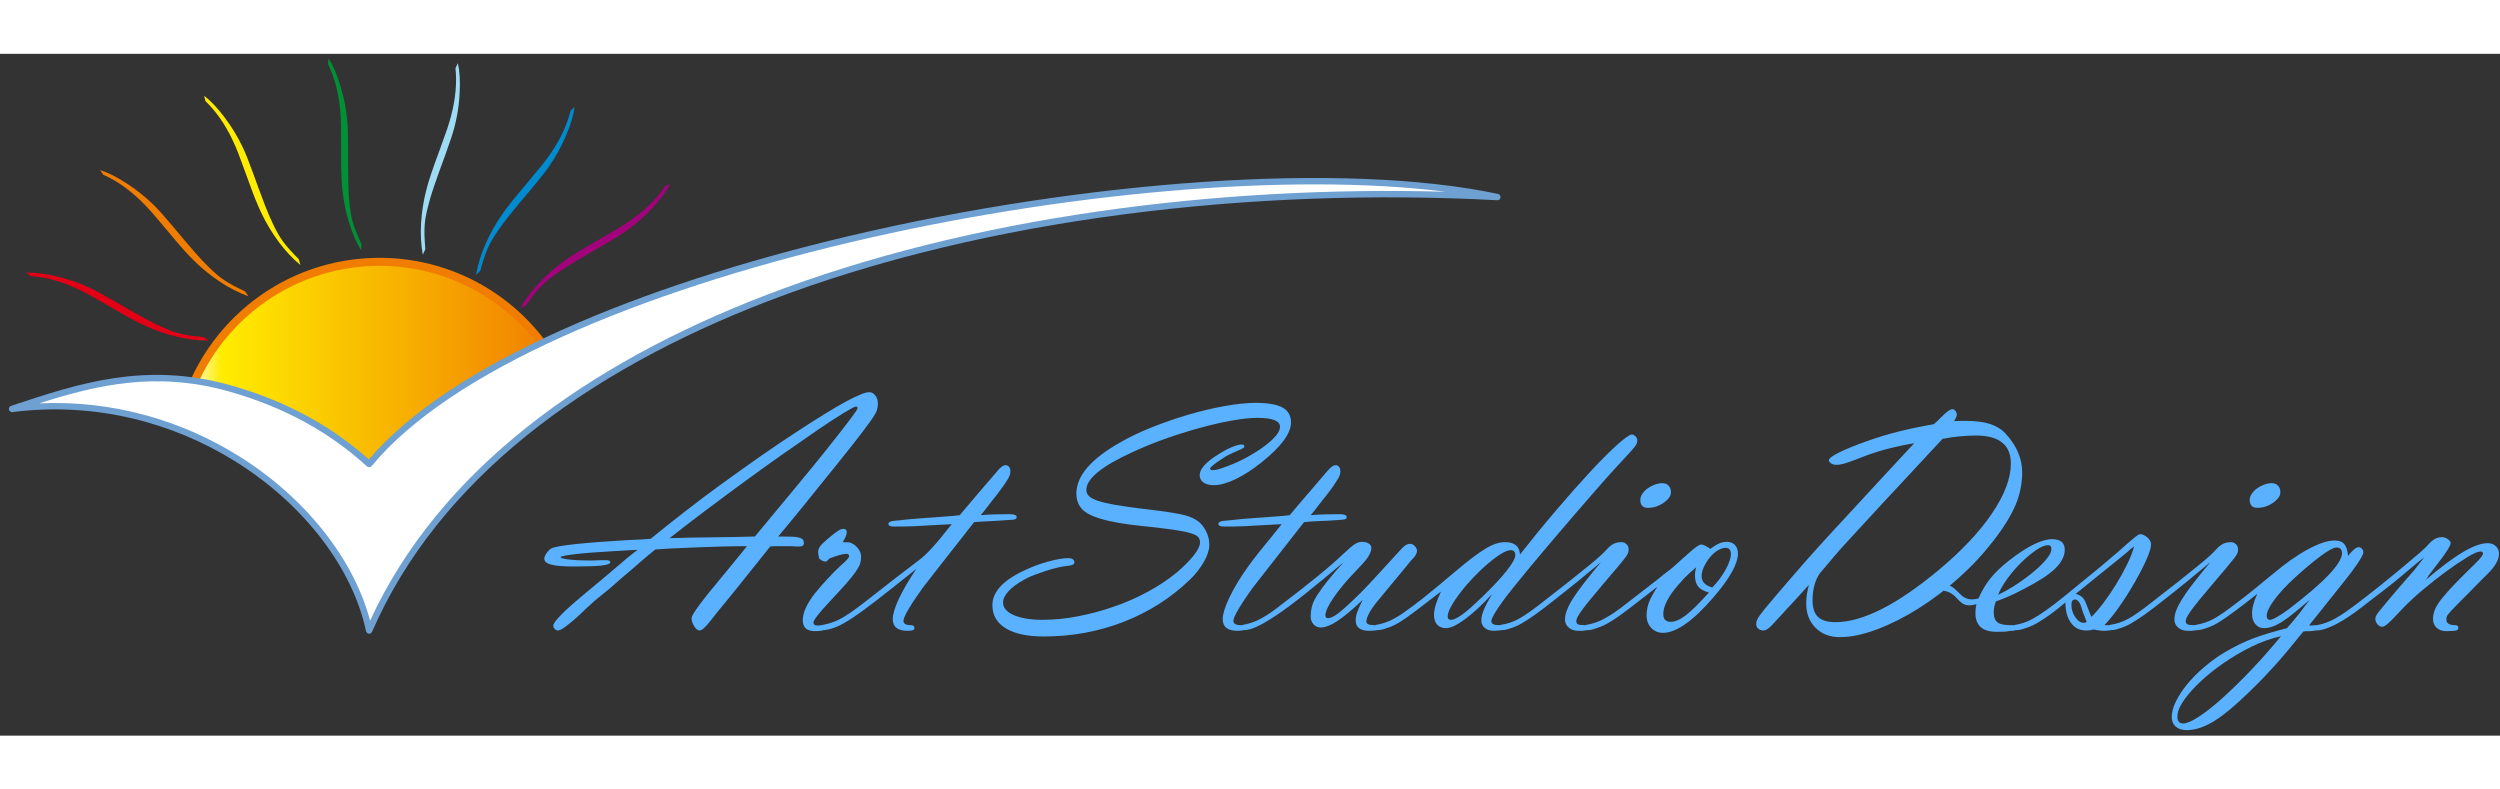 <svg width="190" height="60" viewBox="0 0 220 60" fill="none" xmlns="http://www.w3.org/2000/svg">
<rect x="0" y="0" width="220" height="60" fill="#333333" stroke="none"/>
<g clip-path="url(#clip0_4_573)">
<path d="M33.395 18.305C40.334 18.305 46.35 22.26 49.31 28.04C49.622 28.649 46.952 31.333 46.5 31.857C29.756 51.245 29.206 39.135 22.494 33.943C22.09 33.63 16.066 31.768 16.204 31.283C18.332 23.792 25.224 18.305 33.395 18.305Z" fill="url(#paint0_linear_4_573)" stroke="#F07C00" stroke-width="0.709"/>
<path fill-rule="evenodd" clip-rule="evenodd" d="M1.068 31.245C6.819 29.332 12.72 27.337 20.163 29.424C25.29 30.861 29.287 33.18 32.484 36.1C47.361 18.086 106.057 7.182 131.755 12.602C92.77 10.521 45.43 21.058 32.484 50.746C30.255 40.21 16.917 29.251 1.068 31.245Z" fill="white"/>
<path fill-rule="evenodd" clip-rule="evenodd" d="M0.98 30.979L1.098 30.939C6.852 29.025 12.766 27.056 20.239 29.153C22.825 29.878 25.126 30.825 27.184 31.959C29.078 33 30.847 34.254 32.458 35.695C39.622 27.254 56.303 20.392 74.641 16.051C95.349 11.15 118.193 9.454 131.812 12.326C131.885 12.338 131.951 12.378 131.994 12.438C132.038 12.498 132.056 12.572 132.045 12.645C132.034 12.718 131.995 12.784 131.936 12.828C131.877 12.873 131.803 12.892 131.73 12.883C110.532 11.752 86.864 14.357 67.622 21.75C51.57 27.918 38.603 37.418 32.742 50.859C32.718 50.913 32.678 50.959 32.626 50.989C32.575 51.019 32.515 51.032 32.456 51.026C32.397 51.02 32.341 50.995 32.297 50.955C32.252 50.915 32.222 50.862 32.209 50.804C31.039 45.276 26.762 39.625 20.655 35.834C15.268 32.491 8.458 30.598 1.103 31.526C1.032 31.537 0.961 31.52 0.902 31.48C0.843 31.44 0.802 31.38 0.786 31.31C0.771 31.241 0.782 31.168 0.818 31.107C0.854 31.045 0.912 31 0.98 30.98V30.979ZM20.087 29.695C13.707 27.906 8.452 29.157 3.446 30.76C10.012 30.458 16.059 32.318 20.953 35.356C26.892 39.042 31.138 44.467 32.567 49.876C38.645 36.683 51.539 27.329 67.422 21.226C85.377 14.327 107.158 11.581 127.217 12.137C113.477 10.407 93.276 12.22 74.768 16.601C56.379 20.953 39.681 27.833 32.706 36.274L32.693 36.289C32.643 36.345 32.573 36.377 32.498 36.381C32.423 36.384 32.351 36.358 32.295 36.308C30.66 34.814 28.853 33.52 26.913 32.453C24.891 31.339 22.628 30.408 20.087 29.695H20.087ZM32.706 36.274L32.702 36.279L32.706 36.274Z" fill="#6EA0D2"/>
<path d="M147.161 45.232C146.963 45.409 146.736 45.55 146.531 45.716C146.325 45.883 146.12 46.059 145.9 46.229L143.173 48.341C142.755 48.664 142.395 48.946 142.073 49.162C141.783 49.356 141.484 49.538 141.178 49.705C140.924 49.843 140.659 49.96 140.386 50.056C140.132 50.143 139.877 50.203 139.624 50.247C139.428 50.281 139.33 50.393 139.33 50.569C139.33 50.687 139.389 50.745 139.506 50.745C139.557 50.746 139.607 50.737 139.653 50.716H139.711C140.11 50.716 140.445 50.549 140.738 50.453C141.031 50.355 141.379 50.184 141.779 49.939C142.18 49.694 142.693 49.333 143.319 48.854C143.945 48.374 144.786 47.725 145.841 46.904C145.45 47.53 145.196 48.013 145.078 48.355C144.962 48.697 144.903 49.054 144.903 49.425C144.903 49.875 145.04 50.242 145.313 50.526C145.445 50.664 145.604 50.774 145.781 50.847C145.958 50.92 146.148 50.956 146.34 50.951C147.512 50.951 148.999 49.905 150.797 47.813C152.225 46.152 152.938 44.87 152.938 43.971C152.938 43.658 152.85 43.408 152.674 43.223C152.499 43.038 152.264 42.945 151.97 42.945C151.743 42.943 151.519 42.988 151.31 43.076C151.105 43.164 150.836 43.326 150.504 43.56C150.368 43.463 150.226 43.375 150.079 43.297C149.932 43.218 149.81 43.179 149.712 43.179C149.614 43.179 149.477 43.243 149.301 43.37C149.126 43.497 148.869 43.706 148.539 44.001L147.161 45.232ZM150.68 46.962C150.054 46.786 149.741 46.454 149.741 45.965C149.741 45.711 149.81 45.437 149.947 45.144C150.084 44.851 150.255 44.577 150.46 44.322C150.665 44.068 150.895 43.863 151.149 43.707C151.403 43.55 151.638 43.472 151.853 43.472C152.166 43.472 152.322 43.658 152.322 44.03C152.322 44.205 152.278 44.415 152.19 44.661C152.102 44.904 151.985 45.159 151.839 45.422C151.681 45.703 151.504 45.972 151.31 46.229C151.118 46.488 150.907 46.733 150.68 46.962ZM149.272 45.174C149.198 45.401 149.159 45.638 149.155 45.877C149.155 46.307 149.248 46.64 149.434 46.874C149.619 47.109 149.937 47.285 150.386 47.403C149.526 48.361 148.847 49.03 148.348 49.411C147.85 49.792 147.405 49.983 147.014 49.983C146.584 49.983 146.369 49.758 146.369 49.308C146.369 48.604 146.811 47.728 147.718 46.699C147.828 46.574 147.928 46.478 147.996 46.39C148.065 46.303 148.148 46.21 148.246 46.111C148.371 45.987 148.498 45.865 148.627 45.745C148.783 45.599 148.999 45.408 149.272 45.174ZM165.106 37.871C164.203 38.845 163.444 39.675 162.819 40.349L161.191 42.108C160.409 42.955 159.637 43.811 158.874 44.675C158.512 45.085 158.121 45.535 157.702 46.024L156.191 47.784C155.904 48.118 155.62 48.455 155.34 48.795C155.126 49.058 154.959 49.274 154.842 49.44C154.747 49.567 154.668 49.704 154.608 49.851C154.568 49.959 154.548 50.073 154.549 50.188C154.549 50.345 154.607 50.477 154.725 50.584C154.845 50.693 155.003 50.751 155.165 50.745C155.419 50.745 155.675 50.554 155.985 50.218L158.39 47.608C158.672 47.302 158.836 47.104 158.904 47.035C159 46.936 159.093 46.834 159.182 46.728C159.108 47.003 159.049 47.282 159.007 47.564C158.967 47.831 158.947 48.1 158.948 48.37C158.948 49.25 159.221 49.964 159.769 50.511C160.316 51.058 161.03 51.332 161.91 51.332C162.868 51.332 163.948 51.108 165.15 50.657C166.353 50.207 167.57 49.596 168.801 48.825C170.075 48.021 171.277 47.108 172.394 46.097C173.526 45.086 174.562 43.971 175.488 42.769C176.369 41.616 176.998 40.583 177.38 39.675C177.76 38.769 177.954 37.797 177.951 36.815C177.951 35.623 177.469 34.483 176.485 33.414C176.12 33.017 175.65 32.739 175.092 32.563C174.535 32.386 173.826 32.299 172.966 32.299H172.555C172.36 32.3 172.164 32.31 171.969 32.329C172.125 32.035 172.203 31.849 172.203 31.771C172.202 31.649 172.161 31.53 172.086 31.434C172.008 31.326 171.92 31.272 171.822 31.272C171.725 31.272 171.602 31.322 171.455 31.419C171.309 31.517 171.089 31.712 170.795 32.006L170.532 32.269C170.418 32.38 170.301 32.488 170.18 32.592C169.515 32.71 168.929 32.822 168.42 32.929C167.912 33.037 167.428 33.15 166.969 33.266C166.509 33.384 166.069 33.506 165.649 33.634C165.191 33.775 164.736 33.927 164.285 34.088C163.329 34.424 162.53 34.743 161.895 35.055C161.259 35.368 160.942 35.603 160.942 35.759C160.942 35.857 161.006 35.95 161.133 36.038C161.259 36.126 161.411 36.169 161.587 36.169C161.802 36.169 162.042 36.131 162.306 36.053C162.57 35.974 162.989 35.836 163.552 35.613C164.295 35.312 165.053 35.052 165.825 34.835C166.691 34.605 167.566 34.415 168.449 34.264L165.106 37.871ZM170.942 33.883C171.908 33.694 172.89 33.596 173.875 33.589C175.928 33.589 176.955 34.41 176.955 36.052C176.955 37.343 176.407 38.8 175.312 40.422C174.217 42.045 172.648 43.723 170.59 45.437C166.921 48.494 163.894 50.013 161.528 50.013C160.824 50.013 160.312 49.86 159.989 49.557C159.667 49.255 159.505 48.771 159.505 48.106C159.505 47.344 159.631 46.599 160.003 45.936C160.161 45.656 160.409 45.417 160.634 45.144C160.859 44.87 161.143 44.533 161.484 44.132C161.826 43.732 162.251 43.258 162.76 42.71C163.268 42.163 163.894 41.483 164.637 40.672C165.38 39.86 166.269 38.901 167.306 37.797C168.524 36.497 169.736 35.193 170.942 33.883ZM177.094 50.774C177.255 50.774 177.348 50.706 177.388 50.687C177.426 50.667 177.445 50.608 177.445 50.511C177.445 50.413 177.426 50.349 177.388 50.32C177.348 50.291 177.25 50.272 177.094 50.276C176.487 50.291 176.062 50.222 175.818 50.056C175.574 49.89 175.451 49.592 175.451 49.163C175.451 48.966 175.466 48.8 175.496 48.663C175.525 48.526 175.569 48.37 175.628 48.194C176.058 48.037 176.464 47.876 176.845 47.71C177.226 47.544 177.666 47.316 178.179 47.05C179.406 46.416 180.305 45.838 180.862 45.29C181.419 44.743 181.698 44.195 181.698 43.648C181.698 43.023 181.327 42.711 180.584 42.711C179.685 42.711 178.417 43.327 176.8 44.586C176.11 45.125 175.573 45.653 175.173 46.141C174.773 46.63 174.415 47.226 174.102 47.929C172.163 48.446 172.504 46.359 170.557 46.749C170.362 46.787 170.263 46.895 170.263 47.07C170.263 47.188 170.322 47.246 170.44 47.246H170.498C170.529 47.243 170.559 47.233 170.586 47.218H170.645C172.56 47.218 172.103 48.976 173.926 48.429C173.894 48.569 173.869 48.711 173.854 48.854C173.843 48.976 173.838 49.098 173.839 49.22C173.839 50.316 174.464 50.863 175.715 50.863C175.931 50.863 176.16 50.858 176.405 50.848C176.649 50.839 176.845 50.774 177.006 50.774H177.094ZM175.833 47.608C176.009 47.158 176.288 46.673 176.669 46.155C177.04 45.649 177.452 45.173 177.9 44.734C178.34 44.303 178.771 43.947 179.191 43.663C179.611 43.379 179.958 43.237 180.232 43.237C180.427 43.237 180.525 43.355 180.525 43.59C180.525 43.804 180.393 44.079 180.129 44.411C179.815 44.794 179.467 45.148 179.088 45.466C178.659 45.838 178.159 46.215 177.593 46.595C177.031 46.974 176.442 47.312 175.833 47.608ZM185.188 50.276C185.638 49.807 186.103 49.225 186.581 48.531C187.051 47.851 187.491 47.152 187.901 46.434C188.302 45.73 188.634 45.081 188.898 44.484C189.162 43.888 189.294 43.443 189.294 43.15C189.294 42.954 189.186 42.759 188.971 42.562C188.756 42.368 188.541 42.27 188.326 42.27C188.189 42.27 187.806 42.573 187.153 43.15L186.39 43.825L184.836 45.144C184.508 45.422 184.181 45.682 183.868 45.936C183.556 46.19 183.24 46.442 182.93 46.699C182.25 47.267 181.56 47.824 180.862 48.37C180.305 48.8 179.826 49.142 179.425 49.396C179.025 49.65 178.667 49.842 178.355 49.968C178.033 50.095 177.699 50.189 177.358 50.247C177.162 50.282 177.065 50.393 177.065 50.569C177.065 50.687 177.124 50.745 177.24 50.745C177.291 50.746 177.341 50.736 177.388 50.716H177.445C177.761 50.716 178.072 50.603 178.384 50.496C178.721 50.377 179.045 50.225 179.352 50.041C179.725 49.819 180.087 49.58 180.437 49.323C180.828 49.04 181.268 48.692 181.757 48.282C181.757 49.025 181.918 49.622 182.241 50.071C182.563 50.52 183.008 50.745 183.575 50.745C183.673 50.745 183.766 50.74 183.853 50.731C183.941 50.722 184.083 50.696 184.279 50.658C184.572 50.736 184.885 50.774 185.217 50.774C185.608 50.774 185.804 50.687 185.804 50.511C185.804 50.354 185.696 50.276 185.481 50.276H185.188V50.276ZM183.633 49.983C183.593 50.013 183.549 50.037 183.502 50.056C183.459 50.068 183.414 50.072 183.37 50.071C183.096 50.071 182.846 49.904 182.622 49.573C182.402 49.254 182.284 48.875 182.285 48.488C182.285 48.175 182.392 48.018 182.607 48.018C182.705 48.018 182.803 48.072 182.901 48.179C182.998 48.286 183.079 48.438 183.135 48.634C183.215 48.907 183.282 49.113 183.341 49.25C183.399 49.386 183.443 49.499 183.472 49.587C183.501 49.674 183.527 49.744 183.546 49.793C183.565 49.841 183.595 49.905 183.633 49.983ZM183.956 49.338C183.681 48.695 183.55 48.223 183.385 47.988C183.219 47.754 182.979 47.598 182.666 47.519C183.563 46.788 184.462 46.06 185.364 45.335C186.107 44.739 186.707 44.258 187.153 43.883C187.332 43.732 187.451 43.619 187.52 43.56C187.609 43.486 187.702 43.418 187.799 43.355C187.681 43.804 187.48 44.323 187.197 44.909C186.608 46.111 185.905 47.255 185.1 48.325C184.71 48.843 184.357 49.25 184.045 49.544L183.956 49.338ZM193.106 50.745C193.282 50.745 193.37 50.667 193.37 50.511C193.37 50.355 193.282 50.276 193.106 50.276C192.794 50.276 192.588 50.252 192.49 50.203C192.392 50.154 192.344 50.051 192.344 49.894C192.344 49.816 192.378 49.709 192.447 49.573C192.514 49.436 192.632 49.25 192.798 49.015C192.965 48.78 193.194 48.482 193.488 48.121C193.853 47.672 194.225 47.227 194.602 46.786C195.168 46.122 195.609 45.603 195.922 45.232C196.234 44.861 196.47 44.571 196.626 44.366C196.782 44.162 196.875 44.01 196.904 43.912C196.933 43.815 196.948 43.707 196.948 43.59C196.948 43.414 196.884 43.266 196.757 43.15C196.644 43.038 196.491 42.976 196.332 42.974C196.059 42.974 195.824 43.023 195.628 43.12C195.394 43.247 195.185 43.416 195.012 43.62C194.835 43.814 194.65 43.999 194.456 44.176C194.201 44.411 193.844 44.714 193.384 45.085C192.926 45.457 192.358 45.912 191.684 46.449C191.01 46.986 190.199 47.614 189.264 48.34C188.44 48.981 187.783 49.445 187.285 49.719C186.797 49.985 186.266 50.164 185.716 50.247C185.52 50.277 185.422 50.393 185.422 50.569C185.422 50.687 185.481 50.745 185.599 50.745H185.657C185.688 50.741 185.718 50.731 185.745 50.716H185.804C186.1 50.716 186.391 50.608 186.684 50.511C187.011 50.397 187.326 50.25 187.622 50.071C188.019 49.833 188.405 49.578 188.78 49.308C189.302 48.929 189.816 48.538 190.32 48.135C191.098 47.524 191.821 46.957 192.476 46.42C193.13 45.882 193.81 45.32 194.514 44.734C193.999 45.344 193.495 45.965 193.003 46.595C192.604 47.113 192.28 47.568 192.036 47.959C191.792 48.35 191.615 48.693 191.508 48.986C191.409 49.238 191.354 49.506 191.347 49.778C191.347 50.071 191.46 50.311 191.684 50.496C191.908 50.681 192.187 50.774 192.519 50.774H192.813C192.892 50.78 192.972 50.77 193.048 50.745H193.106ZM199.939 37.783C199.705 37.783 199.47 37.827 199.235 37.914C199.001 38.002 198.791 38.116 198.605 38.252C198.427 38.381 198.273 38.54 198.15 38.722C198.033 38.897 197.975 39.073 197.975 39.249C197.975 39.718 198.199 39.953 198.649 39.953C198.903 39.953 199.147 39.914 199.382 39.836C199.612 39.76 199.829 39.651 200.027 39.513C200.206 39.392 200.364 39.244 200.496 39.073C200.609 38.931 200.671 38.756 200.673 38.575C200.673 38.34 200.604 38.149 200.467 38.003C200.4 37.931 200.318 37.873 200.227 37.836C200.136 37.798 200.038 37.78 199.939 37.783ZM203.634 50.774L203.723 50.745C203.918 50.745 204.015 50.667 204.015 50.511C204.015 50.355 203.956 50.276 203.839 50.276H203.752L203.429 50.306H203.194C203.292 50.169 203.361 50.08 203.4 50.042C203.439 50.003 203.514 49.901 203.634 49.748C203.728 49.629 203.816 49.528 203.884 49.44C203.951 49.353 204.05 49.23 204.177 49.074C204.304 48.917 204.476 48.702 204.69 48.429C204.905 48.155 205.216 47.762 205.628 47.255C207.19 45.338 207.975 44.205 207.975 43.855C207.975 43.797 207.963 43.74 207.941 43.687C207.918 43.633 207.885 43.586 207.843 43.546C207.808 43.506 207.765 43.474 207.717 43.452C207.669 43.429 207.617 43.417 207.564 43.414C207.452 43.42 207.344 43.461 207.256 43.531C207.089 43.66 206.936 43.808 206.802 43.971L206.626 44.176C206.586 43.707 206.478 43.364 206.303 43.15C206.128 42.935 205.844 42.827 205.453 42.827C204.846 42.827 204.07 43.081 203.121 43.59C202.173 44.098 201.142 44.823 200.027 45.76C199.794 45.956 199.552 46.151 199.309 46.346C199.065 46.542 198.82 46.755 198.561 46.962L197.681 47.666L196.801 48.341C195.974 48.976 195.315 49.446 194.807 49.719C194.322 49.981 193.797 50.159 193.253 50.247C193.057 50.278 192.959 50.393 192.959 50.569C192.959 50.687 193.018 50.745 193.136 50.745C193.186 50.746 193.236 50.737 193.282 50.716H193.341C193.697 50.716 194.016 50.579 194.308 50.482C194.653 50.359 194.983 50.196 195.291 49.998C195.652 49.773 196.098 49.464 196.626 49.074C197.153 48.683 197.827 48.165 198.649 47.519C198.336 48.164 198.18 48.751 198.18 49.279C198.18 49.651 198.277 49.954 198.473 50.188C198.668 50.423 198.913 50.54 199.206 50.54C199.441 50.54 199.68 50.501 199.925 50.423C200.169 50.345 200.443 50.213 200.746 50.027C201.114 49.795 201.466 49.54 201.801 49.264C202.292 48.867 202.776 48.461 203.253 48.048C203.121 48.21 202.994 48.376 202.872 48.545C202.705 48.774 202.534 48.999 202.359 49.22C202.173 49.454 201.982 49.689 201.787 49.924C201.591 50.159 201.415 50.364 201.259 50.54C200.653 50.696 200.105 50.848 199.616 50.994C199.128 51.142 198.664 51.298 198.224 51.464C197.784 51.631 197.363 51.816 196.962 52.021C196.562 52.226 196.151 52.438 195.746 52.681C195.092 53.077 194.474 53.529 193.898 54.031C193.365 54.484 192.875 54.984 192.432 55.526C192.053 55.985 191.728 56.487 191.464 57.021C191.229 57.51 191.112 57.959 191.112 58.371C191.112 58.722 191.23 59.001 191.464 59.206C191.698 59.411 192.022 59.514 192.432 59.514C193.175 59.514 193.976 59.25 194.837 58.722C195.697 58.194 196.739 57.32 197.975 56.112C198.439 55.658 198.859 55.246 199.221 54.866C199.582 54.485 199.94 54.098 200.291 53.707C200.643 53.316 201.01 52.891 201.391 52.432C201.773 51.973 202.207 51.44 202.696 50.833C202.833 50.814 202.93 50.804 202.989 50.804C203.048 50.804 203.157 50.818 203.312 50.804L203.634 50.774ZM205.599 43.443C205.932 43.443 206.098 43.61 206.098 43.941C206.098 44.84 204.528 46.499 201.376 48.898C201.009 49.177 200.673 49.391 200.379 49.558C200.086 49.724 199.88 49.807 199.764 49.807C199.568 49.807 199.47 49.689 199.47 49.455C199.47 49.122 199.69 48.658 200.13 48.062C200.569 47.466 201.169 46.813 201.934 46.111C202.83 45.288 203.611 44.641 204.265 44.161C204.919 43.683 205.364 43.443 205.599 43.443V43.443ZM200.731 51.244C199.876 52.29 198.98 53.302 198.047 54.279C197.247 55.121 196.415 55.933 195.555 56.714C194.782 57.408 194.094 57.949 193.487 58.341C192.881 58.732 192.422 58.928 192.109 58.928C191.777 58.928 191.61 58.722 191.61 58.311C191.61 57.764 191.968 57.075 192.681 56.244C193.394 55.414 194.338 54.553 195.541 53.707C196.45 53.067 197.324 52.568 198.136 52.168C198.963 51.762 199.834 51.452 200.731 51.244ZM212.784 44.734C212.88 44.653 212.975 44.582 213.063 44.514C213.15 44.445 213.244 44.372 213.341 44.294C213.068 44.645 212.833 44.949 212.638 45.203C212.442 45.457 212.21 45.714 211.964 45.994C211.213 46.848 210.653 47.515 210.262 47.974C209.871 48.433 209.582 48.78 209.397 49.015C209.211 49.249 209.104 49.411 209.075 49.499C209.047 49.579 209.032 49.663 209.031 49.748C209.031 49.905 209.094 50.056 209.221 50.203C209.348 50.349 209.48 50.422 209.617 50.422C209.689 50.419 209.759 50.399 209.822 50.364C209.9 50.326 210.008 50.247 210.145 50.129C210.324 49.971 210.495 49.805 210.658 49.631C210.863 49.416 211.131 49.131 211.465 48.78C212.018 48.213 212.6 47.674 213.209 47.168C213.879 46.601 214.568 46.058 215.277 45.54C215.875 45.099 216.492 44.684 217.124 44.294C217.672 43.961 218.053 43.795 218.268 43.795C218.425 43.795 218.503 43.854 218.503 43.97C218.503 44.128 218.247 44.449 217.74 44.939C217.143 45.515 216.557 46.102 215.98 46.699C215.584 47.105 215.207 47.531 214.852 47.974C214.568 48.335 214.372 48.654 214.265 48.927C214.162 49.178 214.108 49.447 214.104 49.719C214.104 50.051 214.212 50.315 214.426 50.511C214.641 50.706 214.925 50.804 215.277 50.804C215.726 50.804 216.015 50.784 216.142 50.745C216.269 50.706 216.333 50.628 216.333 50.511C216.333 50.355 216.235 50.276 216.039 50.276C215.531 50.276 215.277 50.11 215.277 49.777C215.278 49.619 215.329 49.465 215.424 49.338C215.521 49.201 215.711 48.999 215.98 48.722C216.317 48.375 216.583 48.096 216.788 47.9C216.992 47.706 217.188 47.509 217.374 47.314C217.559 47.118 217.765 46.908 217.989 46.683L218.943 45.73C219.588 45.085 219.911 44.508 219.911 44C219.911 43.727 219.818 43.501 219.632 43.325C219.447 43.15 219.207 43.062 218.913 43.062C218.346 43.062 217.618 43.326 216.729 43.854C215.839 44.381 214.71 45.232 213.341 46.404C213.5 46.284 213.622 46.122 213.694 45.936C214.085 45.428 214.407 45.007 214.661 44.674C214.916 44.343 215.115 44.064 215.263 43.839C215.409 43.614 215.512 43.443 215.57 43.326C215.629 43.209 215.658 43.12 215.658 43.062C215.658 42.945 215.576 42.827 215.409 42.71C215.242 42.592 215.081 42.535 214.925 42.535C214.69 42.535 214.49 42.578 214.324 42.666C214.158 42.754 213.954 42.894 213.752 43.121C213.622 43.266 213.361 43.542 212.931 43.912C211.805 44.882 210.661 45.83 209.5 46.757C208.816 47.304 208.141 47.833 207.476 48.34C207.121 48.613 206.759 48.877 206.391 49.133C206.078 49.347 205.789 49.528 205.526 49.675C205.285 49.811 205.036 49.928 204.778 50.027C204.543 50.114 204.292 50.206 204.015 50.247C203.764 50.284 203.634 50.374 203.634 50.569C203.634 50.687 203.693 50.745 203.81 50.745C204.26 50.745 204.832 50.569 205.526 50.218C206.22 49.865 207.006 49.346 207.887 48.663C208.139 48.467 208.39 48.272 208.635 48.077C208.879 47.881 209.144 47.693 209.412 47.489C209.71 47.263 209.998 47.026 210.291 46.801C210.585 46.576 210.866 46.344 211.142 46.111L212.784 44.734ZM52.824 44.558C52.608 44.558 52.413 44.586 52.236 44.586H51.856C51.172 44.586 50.58 44.557 50.081 44.499C49.583 44.44 49.334 44.372 49.334 44.294C49.334 44.254 49.461 44.21 49.715 44.162C49.969 44.113 50.306 44.064 50.726 44.015C51.219 43.96 51.713 43.916 52.208 43.883C52.775 43.844 53.371 43.803 53.996 43.766L55.463 43.678L56.108 43.648C55.998 43.74 55.886 43.828 55.77 43.911C55.664 43.99 55.482 44.132 55.228 44.337C54.974 44.542 54.612 44.851 54.143 45.261C53.674 45.671 52.998 46.238 52.12 46.962C51.434 47.527 50.873 48.003 50.434 48.384C49.993 48.766 49.647 49.089 49.392 49.353C49.138 49.616 48.957 49.822 48.85 49.968C48.743 50.114 48.688 50.237 48.688 50.334C48.688 50.433 48.732 50.526 48.82 50.613C48.908 50.701 49.001 50.745 49.099 50.745C49.236 50.745 49.451 50.638 49.744 50.423C50.216 50.069 50.667 49.687 51.093 49.279C51.496 48.9 51.885 48.517 52.295 48.165C52.706 47.813 53.146 47.473 53.586 47.109C53.948 46.808 54.29 46.487 54.642 46.185C54.993 45.883 55.359 45.578 55.727 45.261C56.062 44.972 56.323 44.738 56.519 44.572C56.714 44.406 56.876 44.269 57.003 44.161C57.129 44.054 57.242 43.961 57.339 43.883C57.438 43.804 57.545 43.716 57.662 43.62C58.228 43.575 58.796 43.541 59.363 43.516C60.043 43.486 60.722 43.456 61.402 43.428C62.115 43.4 62.839 43.374 63.571 43.355C64.29 43.336 65.009 43.326 65.728 43.326C65.649 43.423 65.575 43.516 65.507 43.605C65.439 43.692 65.365 43.786 65.287 43.883C64.531 44.816 63.768 45.745 63 46.67C62.535 47.22 62.085 47.782 61.65 48.355C61.338 48.776 61.128 49.079 61.02 49.264C60.913 49.45 60.859 49.592 60.859 49.689C60.859 49.905 60.938 50.135 61.093 50.379C61.249 50.623 61.406 50.745 61.562 50.745C61.759 50.745 62.071 50.471 62.501 49.924L63.146 49.103C63.361 48.829 63.592 48.559 63.821 48.282C64.589 47.348 65.215 46.561 65.713 45.936C66.211 45.31 66.607 44.817 66.9 44.455C67.194 44.093 67.404 43.829 67.531 43.663C67.609 43.556 67.692 43.454 67.78 43.356C67.956 43.336 68.122 43.326 68.279 43.326H69.599C69.793 43.326 69.949 43.355 70.068 43.355H70.331C70.605 43.355 70.743 43.258 70.743 43.062C70.746 42.959 70.72 42.857 70.668 42.769C70.62 42.69 70.512 42.627 70.346 42.577C70.121 42.52 69.889 42.491 69.657 42.49C69.364 42.481 68.973 42.476 68.484 42.476C68.777 42.123 69.061 41.782 69.334 41.449L70.156 40.452C70.429 40.119 70.703 39.782 70.977 39.44C71.25 39.098 71.553 38.721 71.886 38.311C72.931 37.028 73.967 35.737 74.995 34.44C75.538 33.758 76.066 33.064 76.578 32.358C76.911 31.889 77.106 31.561 77.165 31.376C77.224 31.189 77.252 30.989 77.252 30.774C77.252 30.5 77.179 30.265 77.032 30.07C76.886 29.875 76.705 29.777 76.49 29.777C76.138 29.777 75.449 30.056 74.422 30.612C73.397 31.17 72.036 32.011 70.332 33.12C69.199 33.853 68.08 34.606 66.974 35.378C65.829 36.181 64.69 36.992 63.557 37.812C62.423 38.633 61.323 39.46 60.258 40.291C59.248 41.077 58.246 41.874 57.252 42.681C57.159 42.68 57.066 42.685 56.973 42.695C56.856 42.707 56.739 42.717 56.622 42.725C56.474 42.734 56.288 42.745 56.064 42.754C55.84 42.763 55.541 42.777 55.17 42.797C53.41 42.894 51.929 43.008 50.726 43.135C49.524 43.262 48.781 43.385 48.512 43.531C48.351 43.619 48.214 43.771 48.087 43.956C47.96 44.142 47.897 44.303 47.897 44.44C47.897 44.675 48.102 44.846 48.512 44.954C48.922 45.06 49.608 45.115 50.565 45.115C51.68 45.115 52.482 45.085 52.97 45.027C53.458 44.968 53.703 44.87 53.703 44.734C53.703 44.616 53.576 44.558 53.322 44.558H52.823H52.824ZM66.431 42.475C65.121 42.514 63.846 42.539 62.604 42.548C61.363 42.557 60.136 42.584 58.923 42.622C59.765 41.957 60.742 41.204 61.856 40.363C62.97 39.523 64.115 38.672 65.287 37.813C66.442 36.965 67.606 36.13 68.777 35.305C69.814 34.575 70.855 33.852 71.901 33.135C72.665 32.607 73.442 32.098 74.232 31.61C74.858 31.229 75.219 31.038 75.317 31.038C75.415 31.038 75.464 31.087 75.464 31.185C75.464 31.263 75.238 31.6 74.789 32.196C74.34 32.792 73.719 33.59 72.927 34.586C71.987 35.765 71.034 36.933 70.068 38.091C68.853 39.55 67.641 41.012 66.43 42.476L66.431 42.475ZM72.99 44.411C73.268 44.299 73.552 44.201 73.84 44.117C74.115 44.038 74.329 44 74.485 44C74.642 44 74.72 44.068 74.72 44.205C74.72 44.343 74.476 44.616 73.987 45.026C73.181 45.787 72.427 46.6 71.729 47.46C71.006 48.38 70.644 49.171 70.644 49.836C70.644 50.482 70.996 50.804 71.7 50.804C72.032 50.804 72.257 50.784 72.375 50.745C72.491 50.706 72.55 50.628 72.55 50.511C72.55 50.355 72.482 50.276 72.345 50.276H72.257C72.191 50.297 72.121 50.307 72.051 50.306H71.905C71.689 50.306 71.582 50.218 71.582 50.042C71.582 49.944 71.69 49.752 71.905 49.469C72.12 49.186 72.492 48.761 73.019 48.194C73.511 47.673 73.995 47.145 74.471 46.61C74.832 46.2 75.111 45.853 75.307 45.569C75.502 45.286 75.629 45.052 75.688 44.865C75.747 44.679 75.776 44.479 75.776 44.265C75.776 44.03 75.703 43.804 75.556 43.59C75.412 43.377 75.215 43.205 74.984 43.091C74.9 43.037 74.805 43.002 74.705 42.989C74.525 42.976 74.344 42.971 74.163 42.974C74.3 42.74 74.392 42.558 74.442 42.431C74.486 42.324 74.511 42.21 74.515 42.094C74.515 41.898 74.407 41.801 74.193 41.801C74.075 41.801 73.918 41.864 73.723 41.991C73.527 42.118 73.235 42.348 72.843 42.681C72.511 42.954 72.286 43.174 72.169 43.34C72.051 43.507 71.993 43.677 71.993 43.854C71.993 43.912 72.022 44.098 72.081 44.411C72.081 44.411 72.546 44.84 72.785 44.616L72.99 44.411ZM86.011 41.185C86.774 41.146 87.399 41.112 87.888 41.082C88.24 41.062 88.592 41.038 88.944 41.008C89.296 41.008 89.472 40.931 89.472 40.775C89.472 40.599 89.267 40.511 88.856 40.511C88.563 40.511 88.167 40.515 87.668 40.525C87.169 40.535 86.715 40.56 86.304 40.598C86.461 40.423 86.671 40.158 86.935 39.807C87.198 39.455 87.468 39.113 87.742 38.78C87.996 38.447 88.195 38.174 88.343 37.959C88.489 37.744 88.607 37.563 88.694 37.416C88.768 37.301 88.827 37.178 88.87 37.049C88.9 36.944 88.915 36.836 88.914 36.727C88.921 36.59 88.879 36.456 88.797 36.346C88.763 36.3 88.719 36.263 88.668 36.237C88.617 36.212 88.561 36.199 88.504 36.199C88.269 36.199 87.996 36.405 87.683 36.815C86.598 38.068 85.522 39.329 84.457 40.598L83.944 40.657C83.777 40.676 83.587 40.691 83.371 40.701C83.117 40.714 82.862 40.733 82.609 40.76C82.258 40.793 81.906 40.818 81.553 40.833C81.045 40.872 80.61 40.906 80.248 40.936C79.886 40.965 79.569 40.999 79.296 41.038L78.65 41.097C78.338 41.136 78.181 41.224 78.181 41.361C78.181 41.517 78.327 41.596 78.621 41.596H79.588C79.863 41.596 80.176 41.586 80.526 41.566L81.802 41.493C82.302 41.463 82.951 41.429 83.753 41.39C83.434 41.794 83.111 42.194 82.785 42.592C82.511 42.925 82.263 43.214 82.037 43.457C81.813 43.703 81.603 43.917 81.406 44.102C81.213 44.287 81.007 44.459 80.791 44.616C80.165 45.085 79.544 45.559 78.928 46.039C78.313 46.517 77.692 47.001 77.067 47.49C76.517 47.929 75.96 48.36 75.395 48.78C74.946 49.113 74.554 49.376 74.222 49.573C73.889 49.768 73.586 49.914 73.313 50.012C73.026 50.113 72.732 50.192 72.433 50.247C72.237 50.286 72.14 50.393 72.14 50.569C72.14 50.687 72.198 50.745 72.315 50.745H72.374C72.405 50.741 72.435 50.731 72.462 50.716H72.521C72.873 50.677 73.24 50.579 73.62 50.423C74.002 50.266 74.485 49.993 75.072 49.602C75.659 49.211 76.392 48.673 77.272 47.989C78.152 47.305 79.275 46.415 80.645 45.32C79.979 46.297 79.466 47.172 79.105 47.945C78.743 48.716 78.562 49.318 78.562 49.748C78.562 50.433 78.992 50.774 79.852 50.774C80.087 50.774 80.248 50.755 80.336 50.716C80.377 50.7 80.412 50.672 80.436 50.635C80.46 50.598 80.471 50.554 80.468 50.511C80.468 50.355 80.361 50.276 80.146 50.276C79.716 50.276 79.501 50.149 79.501 49.895C79.501 49.719 79.647 49.382 79.941 48.883C80.234 48.384 80.654 47.754 81.201 46.991C81.28 46.894 81.69 46.366 82.433 45.408C83.523 44.006 84.618 42.608 85.718 41.215L86.011 41.185V41.185ZM110.499 30.715C109.736 30.715 108.832 30.808 107.786 30.994C106.702 31.188 105.63 31.443 104.575 31.756C103.483 32.078 102.406 32.45 101.349 32.871C100.293 33.292 99.365 33.736 98.563 34.205C96.002 35.651 94.721 37.148 94.721 38.693C94.721 39.103 94.814 39.464 95 39.777C95.186 40.09 95.499 40.354 95.939 40.569C96.379 40.784 96.96 40.97 97.683 41.126C98.407 41.283 99.296 41.42 100.352 41.537C101.282 41.626 102.211 41.733 103.138 41.86C103.823 41.957 104.35 42.059 104.722 42.167C105.093 42.275 105.333 42.392 105.44 42.52C105.551 42.656 105.608 42.828 105.601 43.003C105.601 43.296 105.415 43.678 105.044 44.147C104.673 44.616 104.164 45.124 103.519 45.672C102.733 46.307 101.888 46.867 100.997 47.344C100.042 47.86 99.046 48.296 98.02 48.649C96.986 49.007 95.928 49.291 94.853 49.499C93.834 49.7 92.798 49.803 91.759 49.807C90.703 49.807 89.857 49.67 89.222 49.397C88.587 49.122 88.269 48.751 88.269 48.282C88.269 47.969 88.43 47.636 88.753 47.285C89.076 46.933 89.54 46.591 90.147 46.259C90.423 46.102 90.713 45.97 91.012 45.862C91.353 45.735 91.701 45.614 92.052 45.496C92.404 45.379 92.752 45.281 93.093 45.203C93.436 45.124 93.734 45.075 93.988 45.056C94.359 45.017 94.545 44.919 94.545 44.763C94.545 44.508 94.359 44.381 93.988 44.381C93.558 44.381 92.981 44.479 92.258 44.675C91.534 44.87 90.87 45.115 90.263 45.408C88.309 46.288 87.33 47.324 87.33 48.517C87.33 49.397 87.722 50.076 88.504 50.554C89.286 51.034 90.4 51.273 91.847 51.273C94.33 51.273 96.677 50.844 98.885 49.983C101.095 49.122 103.03 47.891 104.692 46.288C105.188 45.819 105.613 45.281 105.953 44.69C106.266 44.132 106.422 43.638 106.422 43.209C106.422 42.759 106.31 42.328 106.085 41.918C105.86 41.507 105.582 41.205 105.249 41.008C105.054 40.891 104.848 40.793 104.633 40.716C104.361 40.622 104.081 40.549 103.798 40.496C103.355 40.411 102.91 40.337 102.463 40.276C101.916 40.197 101.212 40.109 100.352 40.012C99.582 39.917 98.815 39.804 98.05 39.675C97.434 39.567 96.945 39.45 96.584 39.323C96.222 39.196 95.967 39.059 95.821 38.912C95.749 38.841 95.693 38.757 95.655 38.663C95.617 38.57 95.599 38.47 95.601 38.369C95.601 37.392 96.95 36.287 99.648 35.056C100.6 34.612 101.574 34.216 102.566 33.868C103.566 33.514 104.578 33.197 105.601 32.915C106.529 32.657 107.468 32.442 108.416 32.27C109.296 32.113 110.049 32.035 110.675 32.035C111.984 32.035 112.64 32.299 112.64 32.826C112.64 33.16 112.385 33.56 111.878 34.029C111.369 34.499 110.675 34.977 109.795 35.466C109.522 35.622 109.233 35.77 108.93 35.906C108.627 36.043 108.334 36.165 108.05 36.273C107.767 36.381 107.513 36.468 107.287 36.537C107.063 36.605 106.892 36.639 106.775 36.639C106.579 36.639 106.481 36.59 106.481 36.493C106.481 36.453 106.549 36.375 106.686 36.258C106.846 36.123 107.012 35.996 107.185 35.877C107.38 35.74 107.581 35.608 107.786 35.48C107.95 35.376 108.122 35.283 108.3 35.203C108.527 35.095 108.757 34.992 108.989 34.894C109.154 34.826 109.277 34.767 109.355 34.719C109.405 34.693 109.45 34.658 109.487 34.616C109.498 34.588 109.503 34.558 109.501 34.528C109.501 34.43 109.423 34.381 109.267 34.381C109.052 34.381 108.759 34.459 108.387 34.615C107.989 34.786 107.606 34.993 107.244 35.231C106.129 35.915 105.572 36.531 105.572 37.079C105.572 37.353 105.684 37.568 105.909 37.724C106.134 37.88 106.432 37.959 106.804 37.959C107.351 37.959 107.991 37.783 108.725 37.431C109.458 37.079 110.216 36.59 110.998 35.965C112.737 34.577 113.608 33.403 113.608 32.445C113.608 31.84 113.358 31.399 112.859 31.126C112.361 30.853 111.574 30.715 110.499 30.715ZM115.048 41.185C115.808 41.108 116.436 41.112 116.925 41.082C117.413 41.053 117.765 41.016 117.981 41.008C118.333 40.997 118.508 40.931 118.508 40.775C118.508 40.599 118.303 40.511 117.893 40.511C117.599 40.511 117.203 40.515 116.705 40.525C116.25 40.532 115.795 40.557 115.341 40.598C115.497 40.423 115.708 40.158 115.972 39.807C116.235 39.455 116.511 39.117 116.778 38.78C117.038 38.453 117.233 38.174 117.379 37.959C117.527 37.744 117.644 37.563 117.732 37.416C117.819 37.269 117.878 37.148 117.908 37.049C117.937 36.953 117.952 36.844 117.952 36.727C117.958 36.59 117.916 36.456 117.834 36.346C117.8 36.3 117.756 36.263 117.705 36.238C117.654 36.212 117.598 36.199 117.541 36.199C117.307 36.199 117.051 36.42 116.719 36.815C115.741 37.985 114.96 38.858 114.433 39.484C113.904 40.109 113.592 40.481 113.494 40.598L112.98 40.657C112.79 40.678 112.6 40.693 112.409 40.701C112.154 40.714 111.9 40.733 111.646 40.76C111.353 40.788 111.001 40.807 110.591 40.833C110.082 40.866 109.647 40.906 109.286 40.936C108.924 40.965 108.607 41.013 108.332 41.038L107.687 41.097C107.373 41.125 107.218 41.224 107.218 41.361C107.218 41.517 107.364 41.596 107.658 41.596H108.626C108.899 41.596 109.212 41.586 109.564 41.566L110.84 41.493C111.338 41.463 111.988 41.429 112.79 41.39C112.418 41.86 112.096 42.26 111.822 42.592C110.426 44.288 109.083 45.935 108.142 47.945C107.78 48.716 107.599 49.318 107.599 49.748C107.599 50.433 108.03 50.774 108.89 50.774C109.124 50.774 109.286 50.755 109.373 50.716C109.414 50.7 109.449 50.671 109.473 50.635C109.496 50.598 109.508 50.554 109.506 50.511C109.506 50.355 109.398 50.276 109.183 50.276C108.753 50.276 108.537 50.149 108.537 49.895C108.537 49.719 108.684 49.382 108.977 48.883C109.271 48.384 109.686 47.751 110.238 46.991C110.312 46.891 110.728 46.366 111.47 45.408C112.56 44.006 113.655 42.608 114.755 41.215L115.048 41.185ZM109.476 50.716C109.828 50.716 110.224 50.584 110.664 50.379C111.104 50.173 111.661 49.846 112.335 49.397C113.01 48.947 113.826 48.34 114.784 47.578C115.95 46.645 117.103 45.697 118.244 44.734C117.747 45.275 117.268 45.832 116.808 46.405C116.49 46.801 116.191 47.212 115.913 47.636C115.689 47.989 115.537 48.311 115.459 48.604C115.38 48.901 115.341 49.207 115.341 49.514C115.341 49.788 115.425 50.017 115.59 50.203C115.757 50.389 115.967 50.482 116.221 50.482C116.632 50.482 117.13 50.285 117.717 49.894C118.303 49.504 119.037 48.888 119.917 48.048C119.701 48.477 119.545 48.829 119.447 49.103C119.355 49.347 119.306 49.605 119.301 49.865C119.301 50.471 119.701 50.774 120.503 50.774C120.796 50.774 120.991 50.755 121.089 50.716C121.187 50.677 121.236 50.609 121.236 50.511C121.236 50.355 121.129 50.276 120.913 50.276C120.464 50.276 120.239 50.169 120.239 49.954C120.239 49.778 120.322 49.533 120.488 49.22C120.655 48.907 120.875 48.585 121.148 48.253C121.708 47.571 122.27 46.891 122.835 46.214C123.235 45.735 123.533 45.373 123.729 45.129C123.858 44.966 123.99 44.804 124.125 44.645C124.176 44.585 124.23 44.526 124.286 44.47C124.56 44.195 124.696 43.952 124.696 43.736C124.696 43.599 124.633 43.463 124.506 43.326C124.379 43.189 124.247 43.121 124.11 43.121C123.947 43.123 123.789 43.174 123.656 43.267C123.509 43.364 123.333 43.545 123.113 43.795C122.903 44.034 122.634 44.318 122.321 44.66L121.368 45.701C121.046 46.053 120.737 46.385 120.444 46.699C120.151 47.011 119.918 47.257 119.741 47.431C118.862 48.293 118.221 48.878 117.819 49.191C117.419 49.504 117.101 49.66 116.867 49.66C116.71 49.66 116.632 49.581 116.632 49.425C116.632 49.093 116.867 48.58 117.335 47.886C117.804 47.192 118.463 46.388 119.329 45.496C119.831 44.981 120.19 44.582 120.386 44.279C120.581 43.975 120.679 43.707 120.679 43.472C120.679 43.316 120.6 43.189 120.444 43.091C120.287 42.994 120.082 42.945 119.828 42.945C119.633 42.945 119.422 43.018 119.198 43.164C118.973 43.311 118.634 43.599 118.186 44.03C117.638 44.556 116.891 45.208 115.943 45.98C114.994 46.751 113.791 47.7 112.321 48.809C111.718 49.265 111.191 49.592 110.752 49.807C110.32 50.017 109.861 50.165 109.388 50.247C109.192 50.282 109.095 50.393 109.095 50.569C109.095 50.687 109.144 50.745 109.242 50.745C109.302 50.744 109.361 50.735 109.417 50.716H109.476ZM131.911 50.745C132.088 50.745 132.175 50.638 132.175 50.482C132.175 50.345 132.087 50.276 131.911 50.276C131.461 50.276 131.237 50.159 131.237 49.924C131.237 49.807 131.32 49.602 131.486 49.308C131.652 49.015 131.923 48.616 132.292 48.106C132.489 47.834 132.806 47.422 133.246 46.874C133.685 46.327 134.194 45.706 134.771 45.012C135.347 44.318 135.972 43.575 136.647 42.783C137.321 41.991 137.992 41.209 138.656 40.437C139.321 39.666 139.961 38.927 140.577 38.223C141.193 37.519 141.736 36.913 142.204 36.404C142.635 35.936 142.977 35.564 143.231 35.29C143.485 35.017 143.676 34.801 143.803 34.645C143.93 34.489 144.008 34.366 144.038 34.279C144.067 34.191 144.082 34.097 144.082 34C144.082 33.883 144.027 33.77 143.92 33.663C143.813 33.555 143.71 33.501 143.612 33.501C143.417 33.501 142.991 33.795 142.337 34.381C141.682 34.968 140.899 35.749 139.99 36.727C138.97 37.83 137.973 38.954 137 40.1C135.892 41.397 134.812 42.717 133.758 44.059C133.72 43.336 133.28 42.974 132.439 42.974C132.185 42.974 131.92 43.017 131.647 43.105C131.323 43.217 131.013 43.365 130.723 43.546C130.381 43.751 129.981 44.03 129.52 44.381C129.061 44.734 128.518 45.172 127.894 45.701C127.035 46.434 126.165 47.153 125.284 47.857C124.697 48.327 124.096 48.776 123.48 49.206C122.981 49.547 122.551 49.793 122.189 49.939C121.844 50.079 121.485 50.182 121.118 50.247C120.923 50.282 120.826 50.393 120.826 50.569C120.826 50.687 120.884 50.745 121.002 50.745C121.052 50.746 121.102 50.736 121.148 50.716H121.207C121.583 50.716 121.911 50.579 122.204 50.482C122.559 50.354 122.898 50.187 123.216 49.983C123.597 49.748 124.062 49.421 124.609 49.001C125.156 48.581 125.889 48.018 126.809 47.314C126.398 48.175 126.192 48.869 126.192 49.397C126.192 49.748 126.285 50.028 126.471 50.232C126.657 50.437 126.916 50.54 127.248 50.54C127.659 50.54 128.23 50.266 128.964 49.719C129.697 49.171 130.474 48.448 131.295 47.549C130.963 48.116 130.723 48.574 130.577 48.927C130.43 49.279 130.357 49.592 130.357 49.865C130.353 49.992 130.378 50.117 130.432 50.232C130.485 50.347 130.565 50.447 130.664 50.526C130.869 50.692 131.138 50.774 131.472 50.774C131.666 50.774 131.801 50.745 131.882 50.745H131.911ZM132.937 43.677C133.211 43.677 133.348 43.825 133.348 44.117C133.348 44.391 133.089 44.855 132.571 45.511C132.053 46.165 131.331 46.93 130.415 47.813C129.689 48.514 129.116 49.025 128.685 49.338C128.255 49.651 127.923 49.807 127.688 49.807C127.492 49.807 127.395 49.709 127.395 49.514C127.395 49.279 127.502 48.971 127.718 48.59C127.932 48.209 128.206 47.803 128.539 47.373C128.871 46.943 129.247 46.508 129.668 46.068C130.063 45.651 130.479 45.255 130.914 44.88C131.324 44.529 131.711 44.24 132.072 44.015C132.434 43.791 132.722 43.677 132.937 43.677ZM139.477 50.745C139.653 50.745 139.741 50.667 139.741 50.511C139.741 50.355 139.653 50.276 139.477 50.276C139.165 50.276 138.959 50.252 138.861 50.203C138.764 50.154 138.715 50.051 138.715 49.894C138.715 49.816 138.749 49.709 138.817 49.573C138.886 49.435 139.003 49.25 139.169 49.015C139.335 48.78 139.565 48.482 139.859 48.121C140.151 47.759 140.523 47.314 140.973 46.786C141.414 46.269 141.854 45.751 142.293 45.232C142.606 44.861 142.84 44.571 142.997 44.366C143.153 44.161 143.246 44.01 143.275 43.912C143.304 43.814 143.319 43.707 143.319 43.59C143.319 43.414 143.255 43.267 143.128 43.15C143.015 43.038 142.862 42.975 142.703 42.974C142.429 42.974 142.195 43.023 141.999 43.12C141.804 43.218 141.596 43.382 141.384 43.62C141.207 43.814 141.021 43.999 140.826 44.176C140.572 44.411 140.215 44.714 139.756 45.085C139.297 45.457 138.73 45.912 138.055 46.449C137.381 46.987 136.571 47.613 135.636 48.34C134.811 48.982 134.155 49.445 133.656 49.719C133.168 49.985 132.637 50.163 132.087 50.247C131.89 50.277 131.793 50.393 131.793 50.569C131.793 50.687 131.852 50.745 131.969 50.745H132.028C132.059 50.741 132.089 50.731 132.117 50.716H132.175C132.471 50.716 132.762 50.609 133.055 50.511C133.382 50.397 133.697 50.25 133.993 50.071C134.325 49.875 134.712 49.621 135.152 49.308C135.674 48.928 136.187 48.538 136.691 48.135C137.469 47.524 138.192 46.957 138.846 46.42C139.502 45.882 140.181 45.32 140.885 44.734C140.37 45.344 139.866 45.965 139.375 46.595C139.03 47.034 138.707 47.489 138.406 47.959C138.197 48.283 138.02 48.627 137.879 48.986C137.779 49.238 137.725 49.506 137.717 49.778C137.717 50.071 137.831 50.311 138.055 50.496C138.279 50.681 138.558 50.774 138.891 50.774H139.184C139.263 50.78 139.343 50.77 139.419 50.745H139.477ZM146.311 37.783C146.076 37.783 145.841 37.827 145.607 37.914C145.372 38.002 145.162 38.116 144.976 38.252C144.798 38.38 144.644 38.54 144.522 38.722C144.404 38.897 144.346 39.073 144.346 39.249C144.346 39.718 144.57 39.953 145.02 39.953C145.274 39.953 145.518 39.914 145.753 39.836C145.983 39.76 146.2 39.651 146.398 39.513C146.594 39.377 146.751 39.23 146.867 39.073C146.98 38.931 147.042 38.756 147.043 38.575C147.043 38.34 146.975 38.149 146.838 38.003C146.771 37.931 146.689 37.874 146.598 37.836C146.507 37.798 146.409 37.78 146.311 37.783Z" fill="#59B1FF"/>
<path fill-rule="evenodd" clip-rule="evenodd" d="M28.864 0.89C29.428 2.05 29.783 3.379 29.929 4.878C29.97 5.305 29.996 5.735 30.006 6.166C30.016 6.597 30.02 7.245 30.016 8.11C30.014 9.136 30.018 9.898 30.031 10.398C30.044 10.896 30.073 11.372 30.116 11.826C30.215 12.843 30.407 13.824 30.693 14.769C30.979 15.713 31.34 16.556 31.776 17.297L31.82 16.766C31.656 16.413 31.5 16.057 31.353 15.697C31.241 15.421 31.142 15.14 31.058 14.855C30.981 14.594 30.92 14.33 30.874 14.062C30.823 13.757 30.784 13.45 30.755 13.142C30.729 12.875 30.706 12.601 30.687 12.318C30.666 12.002 30.653 11.686 30.648 11.37C30.631 10.358 30.625 9.346 30.633 8.334C30.627 7.633 30.62 7.113 30.611 6.775C30.603 6.44 30.582 6.097 30.547 5.749C30.447 4.752 30.248 3.767 29.953 2.809C29.651 1.813 29.303 1.009 28.912 0.399L28.864 0.89Z" fill="#009035"/>
<path fill-rule="evenodd" clip-rule="evenodd" d="M40.082 1.262C40.215 2.546 40.094 3.916 39.718 5.374C39.611 5.791 39.488 6.203 39.35 6.611C39.14 7.224 38.921 7.834 38.696 8.441C38.43 9.156 38.174 9.874 37.927 10.596C37.774 11.049 37.638 11.506 37.518 11.969C37.266 12.938 37.11 13.93 37.053 14.93C36.999 15.915 37.05 16.83 37.206 17.676L37.429 17.192C37.391 16.738 37.368 16.35 37.356 16.028C37.347 15.706 37.349 15.409 37.367 15.135C37.384 14.863 37.418 14.593 37.465 14.329C37.513 14.062 37.581 13.761 37.668 13.423C37.811 12.848 37.98 12.28 38.174 11.721C38.504 10.764 38.845 9.811 39.198 8.862C39.434 8.201 39.605 7.71 39.711 7.391C40.138 6.114 40.386 4.784 40.449 3.438C40.505 2.398 40.454 1.524 40.294 0.818L40.082 1.262Z" fill="#9EDBF4"/>
<path fill-rule="evenodd" clip-rule="evenodd" d="M50.207 5.023C49.894 6.275 49.311 7.521 48.46 8.762C48.216 9.117 47.96 9.463 47.691 9.799C47.421 10.137 47.007 10.634 46.449 11.295C45.955 11.876 45.469 12.463 44.99 13.057C44.679 13.446 44.395 13.829 44.137 14.207C43.568 15.032 43.083 15.91 42.687 16.83C42.318 17.673 42.051 18.557 41.892 19.463L42.266 19.085C42.386 18.646 42.496 18.272 42.596 17.966C42.697 17.66 42.801 17.382 42.911 17.131C43.021 16.88 43.144 16.639 43.28 16.406C43.415 16.173 43.583 15.913 43.779 15.624C43.933 15.403 44.091 15.178 44.257 14.95C44.423 14.722 44.616 14.471 44.837 14.198C45.474 13.412 46.121 12.633 46.777 11.863C47.224 11.322 47.553 10.919 47.763 10.655C47.972 10.393 48.176 10.116 48.374 9.828C48.938 9 49.419 8.117 49.808 7.193C50.217 6.235 50.468 5.397 50.56 4.678L50.207 5.023Z" fill="#008BD0"/>
<path fill-rule="evenodd" clip-rule="evenodd" d="M18.085 4.163C19.012 5.062 19.799 6.189 20.449 7.547C20.634 7.935 20.805 8.33 20.962 8.732C21.12 9.134 21.344 9.74 21.637 10.555C21.985 11.52 22.251 12.235 22.433 12.699C22.615 13.163 22.805 13.601 23.003 14.013C23.433 14.918 23.951 15.778 24.55 16.581C25.141 17.369 25.769 18.039 26.433 18.586L26.292 18.072C26.017 17.797 25.749 17.515 25.488 17.227C25.289 17.006 25.1 16.776 24.922 16.537C24.762 16.318 24.613 16.09 24.479 15.855C24.327 15.585 24.184 15.311 24.052 15.031C23.933 14.782 23.818 14.532 23.707 14.28C23.579 13.99 23.459 13.698 23.346 13.402C22.983 12.457 22.632 11.508 22.292 10.554C22.112 10.067 21.928 9.581 21.74 9.097C21.617 8.784 21.479 8.47 21.328 8.154C20.893 7.251 20.369 6.394 19.765 5.595C19.139 4.762 18.538 4.126 17.961 3.687L18.084 4.164L18.085 4.163Z" fill="#FFEC00"/>
<path fill-rule="evenodd" clip-rule="evenodd" d="M9.089 10.637C10.267 11.164 11.393 11.954 12.468 13.008C12.775 13.31 13.071 13.622 13.356 13.946C13.641 14.27 14.06 14.764 14.613 15.427C15.27 16.216 15.764 16.797 16.094 17.171C16.425 17.544 16.752 17.891 17.078 18.211C17.792 18.914 18.574 19.544 19.412 20.094C20.177 20.603 21.001 21.02 21.866 21.335L21.558 20.9C21.206 20.735 20.858 20.562 20.514 20.381C20.251 20.242 19.994 20.09 19.746 19.925C19.52 19.775 19.303 19.612 19.096 19.437C18.861 19.236 18.633 19.026 18.413 18.809C18.217 18.616 18.023 18.42 17.831 18.221C17.612 17.993 17.399 17.759 17.192 17.52C16.527 16.756 15.873 15.984 15.228 15.204C14.893 14.807 14.554 14.414 14.211 14.023C13.984 13.766 13.747 13.518 13.501 13.278C12.784 12.579 11.998 11.952 11.157 11.408C10.285 10.839 9.502 10.446 8.81 10.231L9.089 10.637Z" fill="#F07C00"/>
<path fill-rule="evenodd" clip-rule="evenodd" d="M2.694 19.551C3.982 19.642 5.31 20 6.681 20.623C7.072 20.801 7.456 20.994 7.835 21.201C8.214 21.407 8.776 21.728 9.524 22.163C10.182 22.549 10.844 22.925 11.512 23.294C11.95 23.532 12.376 23.746 12.793 23.935C13.723 24.358 14.668 24.682 15.629 24.907C16.59 25.132 17.5 25.239 18.359 25.233L17.921 24.929C17.534 24.895 17.148 24.852 16.763 24.799C16.468 24.759 16.175 24.703 15.886 24.634C15.622 24.57 15.362 24.491 15.107 24.397C14.818 24.288 14.532 24.169 14.251 24.04C14 23.926 13.751 23.808 13.503 23.687C13.22 23.547 12.939 23.4 12.663 23.246C11.777 22.756 10.898 22.254 10.024 21.741C9.574 21.484 9.121 21.23 8.666 20.981C8.364 20.817 8.057 20.665 7.745 20.523C6.831 20.111 5.878 19.791 4.901 19.568C3.886 19.331 3.017 19.23 2.293 19.265L2.694 19.551Z" fill="#E30016"/>
<path fill-rule="evenodd" clip-rule="evenodd" d="M58.541 11.648C57.818 12.717 56.844 13.688 55.62 14.563C55.269 14.814 54.911 15.05 54.542 15.275C54.174 15.499 53.615 15.827 52.865 16.256C52.202 16.633 51.544 17.018 50.891 17.412C50.466 17.672 50.067 17.935 49.696 18.2C48.879 18.781 48.122 19.441 47.436 20.171C46.761 20.89 46.211 21.625 45.788 22.372L46.27 22.145C46.533 21.773 46.764 21.461 46.963 21.207C47.162 20.953 47.355 20.728 47.544 20.53C47.731 20.334 47.93 20.148 48.138 19.974C48.346 19.802 48.591 19.615 48.875 19.412C49.094 19.255 49.32 19.098 49.555 18.94C49.789 18.782 50.057 18.613 50.357 18.433C51.224 17.911 52.098 17.4 52.978 16.901C53.584 16.546 54.03 16.28 54.317 16.104C54.605 15.928 54.891 15.738 55.175 15.535C55.988 14.95 56.741 14.285 57.423 13.551C58.135 12.79 58.658 12.087 58.99 11.444L58.541 11.648Z" fill="#A4027C"/>
</g>
<defs>
<linearGradient id="paint0_linear_4_573" x1="16.202" y1="18.305" x2="49.335" y2="18.305" gradientUnits="userSpaceOnUse">
<stop stop-color="white"/>
<stop offset="0.1" stop-color="#FFEC00"/>
<stop offset="1" stop-color="#F07C00"/>
</linearGradient>
<clipPath id="clip0_4_573">
<rect width="220" height="59.602" fill="white"/>
</clipPath>
</defs>
</svg>
